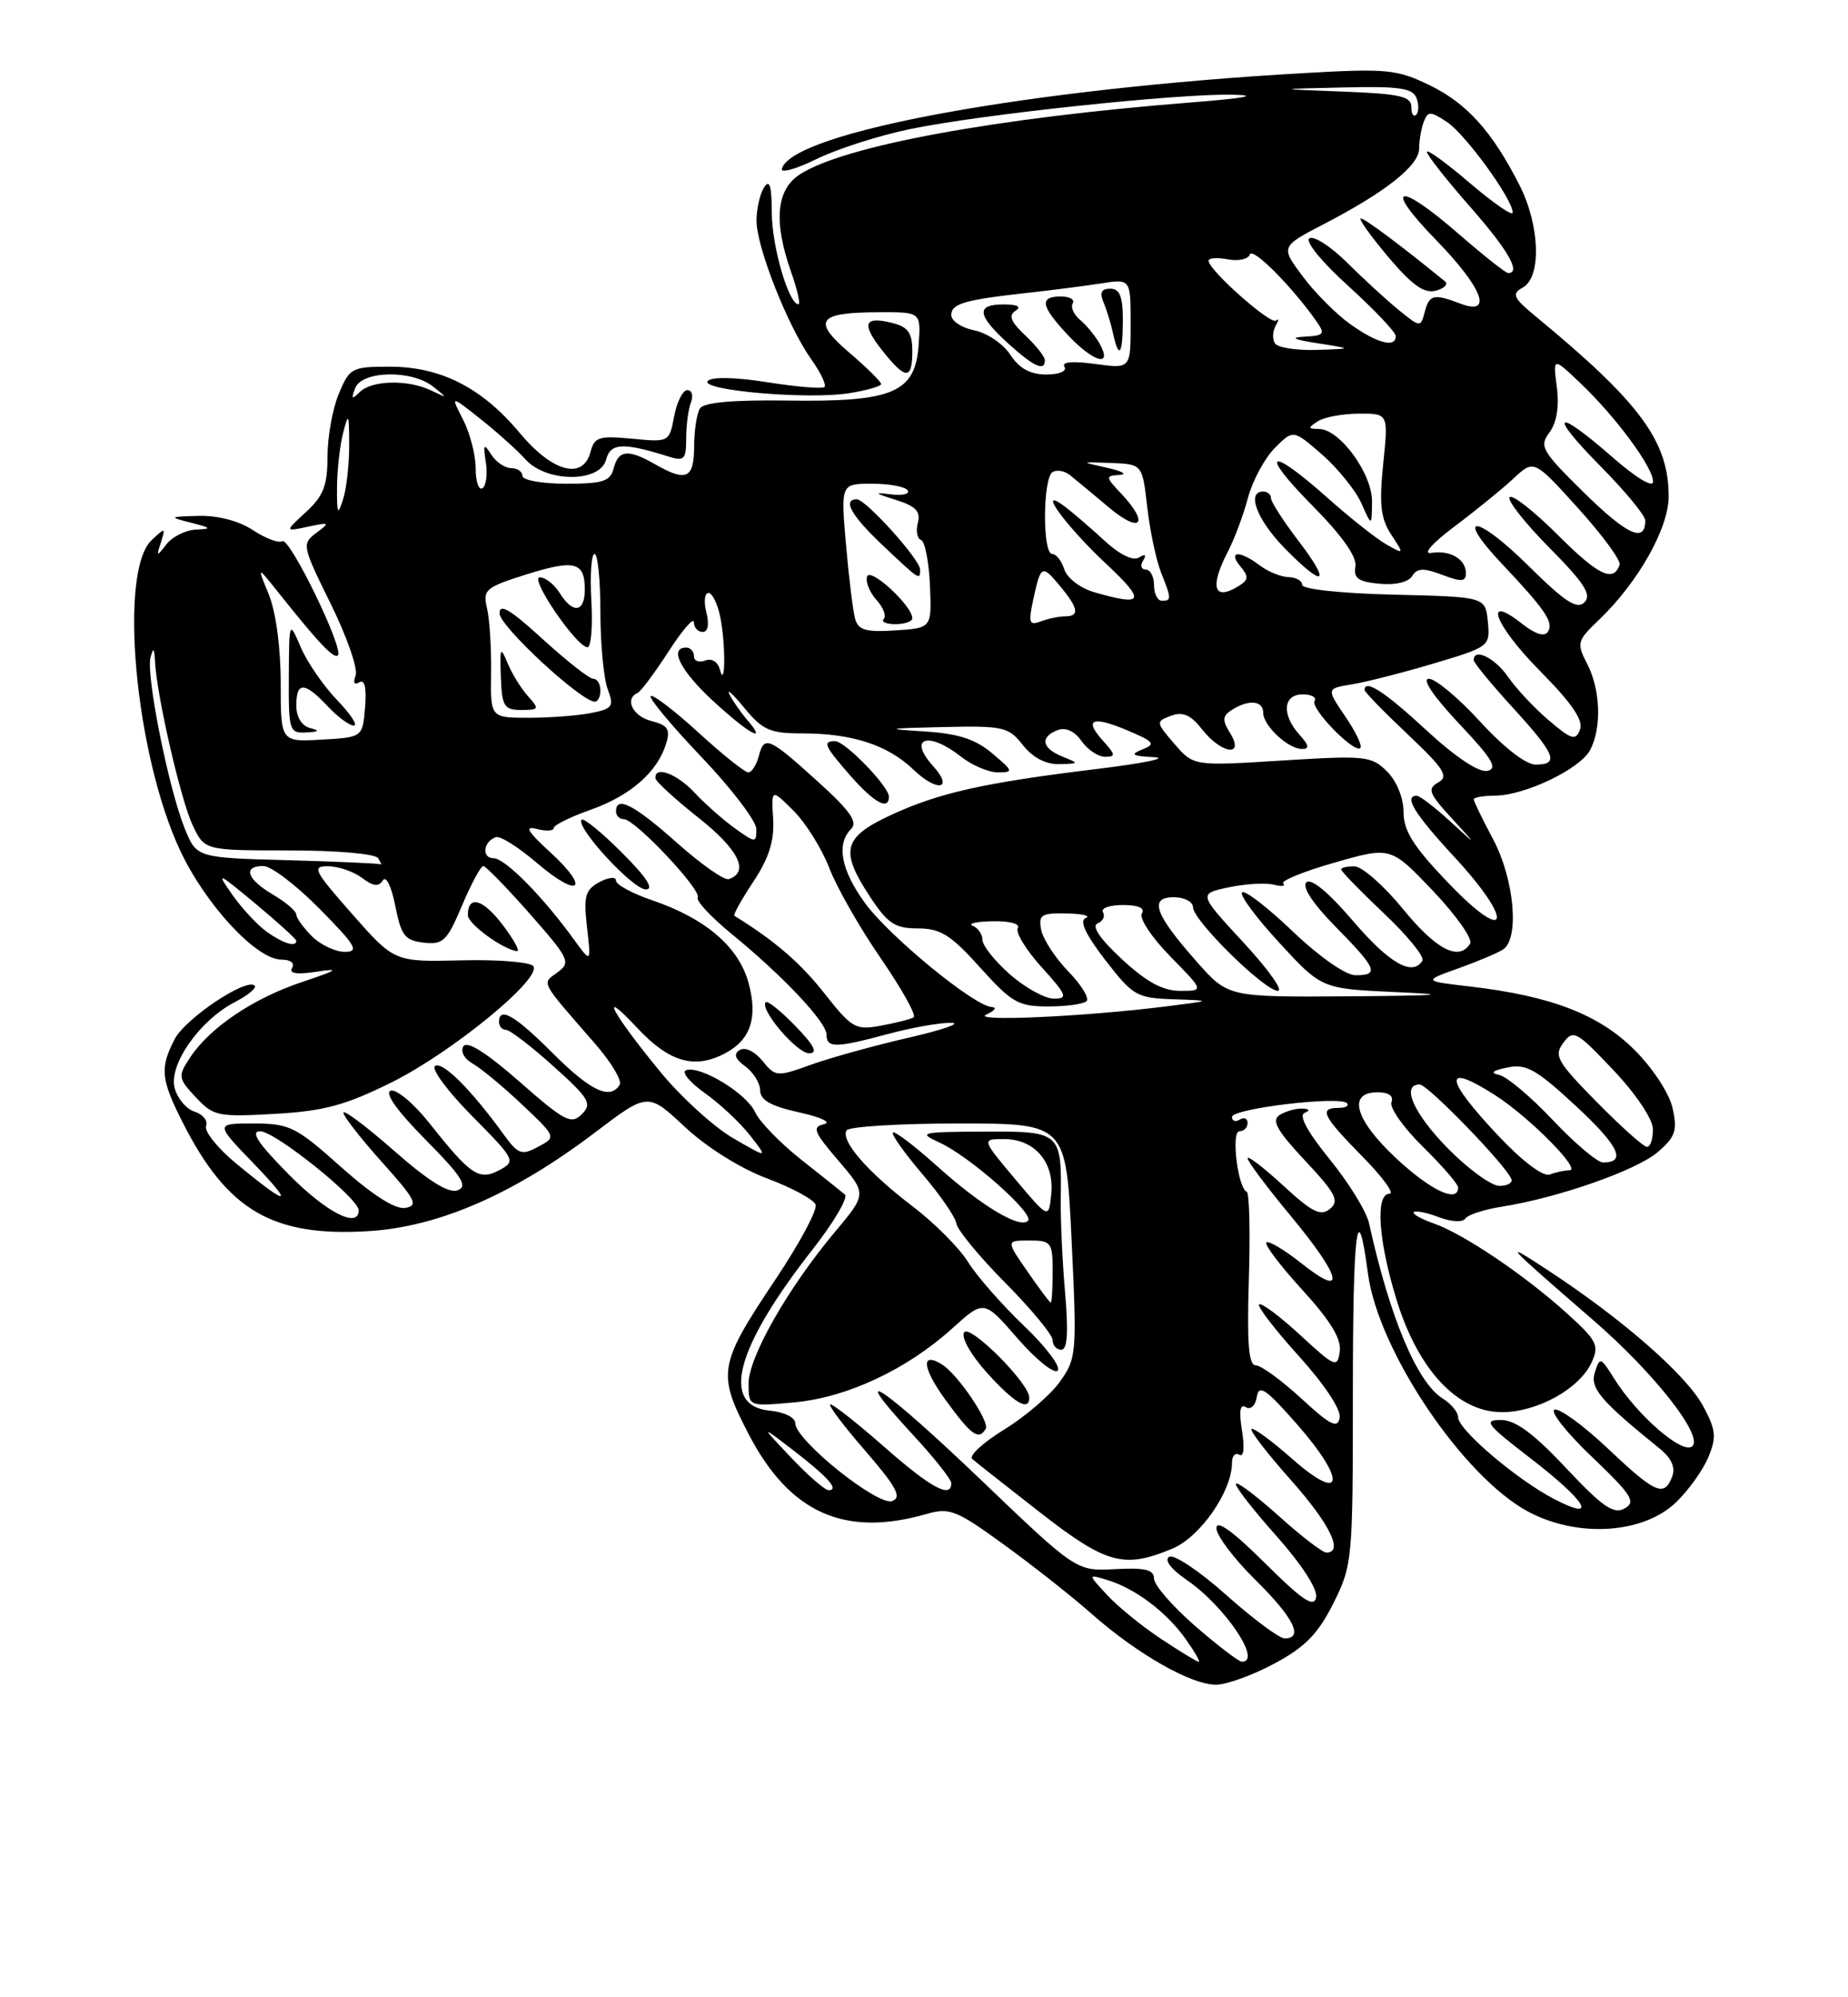 <?xml version="1.0" encoding="UTF-8" standalone="no"?>
<!DOCTYPE svg PUBLIC "-//W3C//DTD SVG 1.1//EN" "http://www.w3.org/Graphics/SVG/1.1/DTD/svg11.dtd" >
<svg xmlns="http://www.w3.org/2000/svg" xmlns:xlink="http://www.w3.org/1999/xlink" version="1.1" viewBox="0 0 237 256">
 <g >
 <path fill="currentColor"
d=" M 163.50 213.19 C 167.39 211.10 169.05 209.39 171.00 205.50 C 173.44 200.63 173.50 199.94 173.50 178.85 C 173.50 157.50 174.07 152.91 175.43 163.21 C 176.75 173.14 187.63 189.29 196.00 193.76 C 202.33 197.13 210.71 196.61 214.93 192.57 C 216.54 191.03 218.41 188.42 219.09 186.77 C 220.16 184.20 220.06 183.27 218.42 180.22 C 216.29 176.27 208.21 169.18 198.71 162.94 C 192.43 158.81 192.85 159.28 204.33 169.21 C 212.10 175.94 218.43 183.97 217.05 185.35 C 215.86 186.54 209.97 181.44 206.98 176.65 C 205.29 173.94 205.17 173.90 204.54 175.88 C 203.89 177.93 205.23 179.51 212.86 185.68 C 214.37 186.91 214.90 188.10 214.45 189.26 C 213.43 191.93 212.31 191.44 206.18 185.64 C 203.05 182.69 199.99 180.46 199.37 180.68 C 198.75 180.90 200.90 183.63 204.16 186.73 C 209.29 191.63 209.85 192.51 208.35 193.34 C 206.95 194.13 205.53 193.15 200.84 188.16 C 196.65 183.70 194.34 182.00 192.47 182.00 C 190.20 182.00 190.65 182.58 196.12 186.79 C 203.47 192.43 205.09 195.12 199.36 192.16 C 194.59 189.70 187.00 183.26 187.00 181.66 C 187.00 181.01 186.11 179.93 185.02 179.25 C 181.73 177.19 178.25 168.91 175.57 156.77 C 175.24 155.27 172.97 151.59 170.53 148.59 C 167.71 145.13 166.53 142.96 167.29 142.65 C 168.06 142.34 167.96 142.13 167.00 142.09 C 166.18 142.06 164.88 142.43 164.11 142.91 C 163.03 143.60 163.74 144.88 167.37 148.76 C 171.31 152.97 171.80 153.92 170.57 154.94 C 169.38 155.93 168.28 155.38 164.56 151.95 C 162.05 149.64 160.00 148.07 160.00 148.46 C 160.00 148.86 162.47 152.16 165.50 155.81 C 172.07 163.72 172.73 166.54 166.95 161.96 C 164.73 160.20 162.69 158.98 162.41 159.25 C 162.14 159.53 164.22 162.27 167.03 165.34 C 170.64 169.30 172.05 171.61 171.82 173.22 C 171.52 175.37 171.23 175.25 166.73 171.10 C 164.11 168.69 161.74 166.92 161.48 167.19 C 161.22 167.45 163.51 170.43 166.58 173.82 C 169.88 177.47 172.01 180.69 171.81 181.73 C 171.54 183.15 170.61 182.68 166.88 179.24 C 164.35 176.91 161.72 175.00 161.05 175.00 C 160.13 175.00 159.91 172.21 160.16 164.00 C 160.35 157.95 160.23 152.89 159.89 152.75 C 158.74 152.28 157.86 145.00 158.95 145.00 C 159.53 145.00 160.00 144.52 160.00 143.94 C 160.00 143.36 159.55 143.16 159.00 143.50 C 158.45 143.84 158.00 143.69 158.00 143.16 C 158.00 142.09 171.77 140.44 172.73 141.39 C 173.06 141.73 172.58 142.00 171.67 142.00 C 169.10 142.00 169.61 143.04 174.71 148.22 C 177.30 150.85 178.88 153.00 178.21 153.00 C 176.35 153.00 176.75 158.97 179.11 166.62 C 181.89 175.63 186.95 181.00 192.63 181.00 C 197.19 180.99 202.59 177.99 204.13 174.60 C 205.12 172.45 204.80 171.81 200.97 168.35 C 195.54 163.44 187.69 158.14 183.87 156.81 C 182.24 156.24 181.08 155.58 181.31 155.36 C 181.54 155.13 182.99 155.42 184.53 156.01 C 186.12 156.62 187.59 156.69 187.92 156.19 C 188.24 155.70 190.35 155.02 192.61 154.66 C 199.78 153.54 209.88 150.01 212.61 147.66 C 214.86 145.72 215.14 144.91 214.51 142.06 C 214.10 140.16 211.99 136.94 209.63 134.58 C 205.08 130.03 198.92 127.65 188.50 126.44 C 182.50 125.74 182.50 125.74 187.02 124.12 C 189.51 123.23 192.10 122.14 192.77 121.69 C 194.89 120.30 194.20 112.67 191.50 107.60 C 190.12 105.01 189.00 102.69 189.00 102.45 C 189.00 102.20 190.24 101.99 191.75 101.98 C 195.58 101.95 202.62 98.57 203.92 96.15 C 205.43 93.33 205.27 88.41 203.55 85.09 C 202.17 82.42 202.24 82.14 205.09 79.42 C 210.10 74.62 214.00 67.70 214.00 63.63 C 214.00 56.56 210.35 51.61 197.05 40.64 C 194.03 38.15 193.82 37.68 195.30 36.85 C 197.72 35.50 197.49 28.88 194.86 23.71 C 191.35 16.82 188.11 13.23 183.30 10.90 C 179.13 8.89 177.83 8.76 167.21 9.37 C 131.91 11.38 101.71 16.91 100.27 21.62 C 100.08 22.23 102.08 21.68 104.71 20.39 C 107.35 19.09 112.74 17.37 116.69 16.55 C 125.78 14.66 151.26 11.96 158.22 12.14 C 161.52 12.23 159.57 12.59 153.00 13.11 C 127.77 15.09 108.17 18.69 102.55 22.37 C 99.54 24.34 99.19 28.44 101.46 34.87 C 102.26 37.14 102.68 39.00 102.40 39.00 C 101.15 39.00 99.00 31.62 98.98 27.28 C 98.97 23.83 98.70 22.92 98.00 24.00 C 97.47 24.82 97.02 26.75 97.02 28.27 C 97.00 31.62 101.03 41.82 104.04 46.05 C 105.24 47.74 106.00 49.33 105.74 49.60 C 105.47 49.86 102.20 49.59 98.47 49.00 C 94.45 48.35 91.32 48.28 90.79 48.81 C 89.58 50.02 103.58 51.25 108.88 50.40 C 111.15 50.04 113.00 49.51 113.00 49.22 C 113.00 48.93 111.17 47.12 108.92 45.20 C 104.09 41.06 104.85 40.04 112.81 40.02 C 118.11 40.00 118.11 40.00 117.81 44.24 C 117.37 50.34 114.53 51.54 101.00 51.34 C 94.02 51.24 90.25 51.58 89.77 52.35 C 89.36 52.98 89.02 55.19 89.02 57.25 C 89.00 61.36 88.02 61.80 84.00 59.50 C 80.57 57.54 79.32 57.66 78.71 60.00 C 78.27 61.70 77.35 62.00 72.59 62.00 C 69.52 62.00 67.00 61.55 67.00 61.00 C 67.00 60.45 66.35 60.00 65.55 60.00 C 64.75 60.00 63.60 59.21 62.99 58.25 C 62.05 56.77 61.94 56.93 62.31 59.27 C 62.54 60.80 62.34 62.29 61.87 62.58 C 61.39 62.88 61.00 61.72 61.00 60.01 C 61.00 58.30 60.27 55.49 59.38 53.77 C 57.77 50.65 57.77 50.65 61.63 53.71 C 63.76 55.40 66.36 57.73 67.40 58.89 C 70.09 61.87 76.96 61.88 77.73 58.91 C 78.29 56.76 79.93 56.69 85.75 58.52 C 87.75 59.15 88.00 58.89 88.00 56.20 C 88.00 54.53 88.27 52.45 88.61 51.58 C 88.94 50.71 88.74 50.00 88.15 50.00 C 87.57 50.00 86.81 51.51 86.46 53.35 C 85.84 56.67 85.80 56.69 81.06 56.23 C 76.85 55.83 76.23 56.02 75.74 57.89 C 74.78 61.57 70.87 60.54 66.65 55.49 C 61.81 49.69 56.52 47.00 49.99 47.00 C 45.12 47.00 44.83 47.15 43.45 50.47 C 42.65 52.38 42.00 56.00 42.00 58.52 C 42.00 62.23 41.48 63.57 39.25 65.62 C 36.50 68.15 36.50 68.15 39.50 67.51 C 42.29 66.91 42.36 66.97 40.57 68.30 C 38.69 69.70 38.74 69.95 42.41 77.39 C 44.49 81.60 45.93 85.73 45.61 86.58 C 45.25 87.50 45.44 87.85 46.08 87.45 C 46.77 87.03 47.02 88.14 46.82 90.65 C 46.50 94.50 46.50 94.50 41.25 94.80 C 36.00 95.10 36.00 95.10 36.00 87.52 C 36.00 83.04 35.38 78.42 34.48 76.22 C 32.96 72.50 32.96 72.50 35.73 75.98 C 40.86 82.42 42.83 84.50 43.33 84.00 C 44.14 83.19 37.14 68.80 36.21 69.37 C 35.75 69.65 34.05 69.01 32.44 67.95 C 30.65 66.77 27.94 66.06 25.50 66.12 C 21.64 66.23 21.61 66.26 24.50 67.00 C 27.13 67.67 27.21 67.78 25.11 67.88 C 23.80 67.95 22.11 68.79 21.36 69.75 C 20.09 71.38 20.04 71.36 20.64 69.50 C 21.25 67.59 21.20 67.58 19.44 69.24 C 15.19 73.25 17.32 96.61 23.07 108.94 C 26.33 115.93 32.88 123.00 36.10 123.00 C 37.27 123.00 37.84 123.45 37.46 124.06 C 37.02 124.78 38.06 124.94 40.65 124.54 C 43.69 124.07 43.29 124.35 38.73 125.87 C 32.44 127.97 26.88 131.73 24.34 135.60 C 22.80 137.95 22.84 138.21 25.11 140.64 C 27.36 143.06 27.95 143.18 35.22 142.77 C 41.54 142.41 44.26 141.68 50.22 138.73 C 57.91 134.91 69.43 125.50 68.41 123.85 C 68.08 123.32 63.95 122.97 59.19 123.09 C 50.58 123.30 50.58 123.30 45.16 117.15 C 40.22 111.55 39.95 111.00 42.12 111.03 C 43.43 111.05 45.37 111.72 46.44 112.53 C 47.87 113.61 48.57 113.69 49.10 112.84 C 49.50 112.19 50.20 113.61 50.69 116.09 C 51.44 119.91 51.92 120.54 54.33 120.82 C 56.83 121.11 57.33 120.62 59.25 116.07 C 60.43 113.28 61.66 111.00 61.98 111.00 C 62.29 111.00 64.98 113.76 67.95 117.13 C 73.02 122.89 73.24 123.35 71.51 124.62 C 69.45 126.13 69.15 125.55 76.33 133.79 C 78.38 136.15 79.80 138.51 79.47 139.04 C 78.25 141.02 75.75 139.85 70.90 135.00 C 66.04 130.14 64.00 128.95 64.00 131.00 C 64.00 131.55 64.40 132.00 64.89 132.00 C 65.38 132.00 68.11 134.09 70.96 136.65 C 75.58 140.80 75.97 141.46 74.61 142.82 C 73.26 144.17 72.41 143.72 66.62 138.64 C 62.38 134.92 59.90 133.36 59.43 134.11 C 59.03 134.76 59.54 135.72 60.61 136.32 C 61.65 136.90 64.49 139.25 66.93 141.55 C 71.36 145.74 71.36 145.74 69.01 146.99 C 66.89 148.13 66.46 147.97 64.58 145.39 C 60.43 139.66 56.78 136.02 55.80 136.62 C 55.25 136.96 57.37 139.84 60.52 143.02 C 66.08 148.64 66.18 148.83 64.06 149.97 C 61.44 151.37 60.37 150.65 55.05 143.93 C 53.05 141.42 50.83 139.56 50.11 139.80 C 49.28 140.07 50.92 142.39 54.58 146.08 C 59.24 150.79 60.04 152.05 58.70 152.56 C 57.56 153.00 54.99 151.41 50.52 147.48 C 46.93 144.33 44.02 142.15 44.04 142.63 C 44.07 143.11 46.31 145.97 49.03 149.00 C 53.31 153.77 53.70 154.54 51.97 154.82 C 50.68 155.03 47.78 153.18 43.74 149.58 C 37.95 144.41 37.14 144.01 32.54 144.00 C 27.58 144.00 27.58 144.00 32.54 149.14 C 37.92 154.72 37.00 154.69 30.23 149.08 C 27.88 147.14 26.17 144.99 26.43 144.32 C 26.69 143.65 26.02 142.82 24.95 142.48 C 23.88 142.14 22.73 140.77 22.39 139.42 C 21.64 136.42 25.63 130.76 30.14 128.43 C 31.82 127.56 32.95 126.62 32.66 126.33 C 31.62 125.29 23.78 130.53 22.40 133.19 C 20.48 136.90 20.62 138.32 23.44 143.89 C 29.18 155.20 35.01 158.58 47.39 157.79 C 56.35 157.21 65.92 153.03 76.30 145.16 C 83.09 140.01 83.09 140.01 87.83 144.44 C 90.63 147.05 94.93 149.75 98.35 151.03 C 101.53 152.22 104.35 153.74 104.60 154.40 C 104.85 155.06 102.57 159.32 99.54 163.86 C 92.13 174.92 91.95 175.97 95.98 183.76 C 101.24 193.90 108.27 197.08 118.79 194.06 C 121.78 193.20 122.62 193.53 128.78 198.00 C 132.48 200.68 137.54 204.67 140.02 206.87 C 145.89 212.04 152.84 215.99 156.00 215.93 C 157.38 215.91 160.75 214.67 163.50 213.19 Z  M 64.44 118.51 C 61.92 115.20 60.00 114.68 60.00 117.31 C 60.00 118.42 64.50 121.70 66.30 121.91 C 66.74 121.96 65.90 120.43 64.44 118.51 Z  M 39.75 93.31 C 38.69 93.03 38.00 91.90 38.00 90.43 C 38.00 87.34 39.05 87.36 42.00 90.50 C 43.29 91.88 44.81 93.00 45.37 93.00 C 45.93 93.00 44.98 91.54 43.25 89.75 C 41.52 87.96 39.42 84.92 38.59 83.00 C 37.08 79.50 37.08 79.50 37.04 86.75 C 37.00 93.65 37.11 93.99 39.25 93.88 C 40.94 93.80 41.07 93.65 39.75 93.31 Z  M 117.00 45.02 C 117.00 42.66 116.47 41.91 114.45 41.40 C 110.80 40.48 110.43 41.47 113.13 44.90 C 116.15 48.71 117.00 48.73 117.00 45.02 Z  M 148.90 210.06 C 146.45 208.44 143.34 205.91 141.98 204.43 C 139.50 201.75 139.50 201.75 142.00 202.51 C 145.56 203.58 149.58 206.60 152.03 210.04 C 153.19 211.67 153.96 213.00 153.74 213.00 C 153.52 213.00 151.34 211.68 148.90 210.06 Z  M 153.25 208.39 C 150.36 205.87 148.00 203.15 148.00 202.34 C 148.00 201.19 146.87 200.91 143.01 201.12 C 138.03 201.38 138.03 201.38 125.80 189.68 C 113.25 177.67 108.21 174.31 117.04 183.86 C 119.77 186.80 122.00 189.61 122.00 190.11 C 122.00 192.12 119.39 190.71 113.46 185.50 C 110.01 182.47 106.88 180.00 106.50 180.00 C 106.11 180.00 108.10 182.65 110.91 185.89 C 114.99 190.60 115.69 191.91 114.42 192.39 C 112.60 193.09 102.00 184.59 102.00 182.44 C 102.00 181.69 100.61 180.99 98.75 180.81 C 92.34 180.20 94.31 172.76 104.21 160.15 C 106.95 156.65 108.81 153.48 108.35 153.10 C 107.88 152.71 105.33 150.67 102.67 148.57 C 100.01 146.46 97.39 143.75 96.84 142.55 C 95.75 140.15 89.84 136.55 88.00 137.17 C 87.35 137.38 88.41 138.69 90.35 140.07 C 92.29 141.44 94.92 143.90 96.19 145.53 C 98.50 148.48 98.50 148.48 94.00 145.87 C 91.53 144.43 87.33 140.61 84.68 137.38 C 78.43 129.77 76.60 126.28 81.72 131.75 C 85.84 136.16 89.10 137.09 93.04 134.98 C 96.27 133.25 97.20 130.45 96.01 126.02 C 94.76 121.38 90.51 117.73 83.64 115.39 C 81.09 114.52 79.00 113.39 79.00 112.87 C 79.00 112.34 78.07 112.43 76.88 113.06 C 75.06 114.04 74.83 114.84 75.28 118.83 C 75.81 123.45 75.81 123.45 73.65 120.48 C 69.64 114.93 64.77 110.00 63.30 110.00 C 61.73 110.00 61.97 107.84 63.61 107.30 C 64.16 107.11 66.51 108.60 68.85 110.60 C 74.26 115.23 75.80 114.04 70.59 109.26 C 67.63 106.55 67.21 105.82 68.84 106.25 C 70.03 106.56 71.00 106.51 71.00 106.14 C 71.00 105.77 73.16 104.70 75.80 103.77 C 80.89 101.96 84.34 98.92 85.44 95.28 C 85.99 93.48 85.64 92.95 83.56 92.42 C 81.17 91.83 80.05 89.59 81.75 88.83 C 82.17 88.65 83.96 86.25 85.74 83.50 C 87.52 80.75 88.98 79.06 88.99 79.75 C 88.99 80.44 89.50 81.00 90.11 81.00 C 90.79 81.00 90.98 80.04 90.59 78.50 C 90.24 77.12 90.36 76.00 90.86 76.00 C 91.35 76.00 92.03 77.41 92.38 79.12 C 93.08 82.65 93.03 88.50 92.32 85.81 C 92.06 84.82 91.27 84.34 90.44 84.66 C 89.65 84.97 89.00 84.72 89.00 84.11 C 89.00 83.50 88.55 83.00 88.00 83.00 C 85.75 83.00 87.26 85.99 91.48 89.87 C 96.02 94.06 98.56 95.45 95.81 92.25 C 94.98 91.29 93.97 89.83 93.55 89.00 C 93.14 88.17 94.00 88.96 95.47 90.75 C 97.79 93.57 98.76 94.00 102.83 94.00 C 109.30 94.00 113.85 95.48 117.16 98.66 C 120.22 101.59 122.37 101.17 119.66 98.18 C 116.37 94.54 119.04 93.67 123.27 97.00 C 124.67 98.10 126.79 99.00 127.98 99.00 C 130.01 99.00 129.96 98.84 127.25 96.56 C 125.05 94.71 122.89 94.02 118.42 93.74 C 113.35 93.43 113.70 93.35 120.86 93.19 C 128.69 93.01 129.34 93.16 131.18 95.50 C 132.44 97.10 134.11 97.98 135.82 97.94 C 138.42 97.88 138.43 97.85 136.25 96.97 C 133.60 95.90 133.34 94.47 135.64 93.58 C 136.67 93.19 137.81 93.71 138.70 94.98 C 139.48 96.09 140.83 97.00 141.71 97.00 C 143.10 97.00 143.08 96.74 141.49 94.99 C 138.95 92.18 140.04 91.70 144.60 93.62 C 148.03 95.07 148.26 95.36 146.50 96.06 C 144.88 96.71 145.16 96.90 148.00 97.05 C 149.93 97.16 146.67 97.83 140.77 98.55 C 126.21 100.32 120.44 101.60 114.25 104.47 C 108.09 107.33 107.67 109.03 111.63 115.02 C 113.86 118.39 114.80 119.00 117.73 119.00 C 120.62 119.00 121.94 119.83 125.69 124.00 C 129.74 128.51 130.60 129.00 134.43 129.00 C 136.76 129.00 138.97 128.69 139.35 128.32 C 139.73 127.94 138.67 126.22 136.99 124.49 C 135.32 122.77 133.77 120.38 133.53 119.18 C 133.16 117.25 133.53 117.01 136.81 117.08 C 138.84 117.12 139.93 117.39 139.24 117.66 C 138.39 118.01 139.20 119.74 141.74 123.04 C 145.30 127.65 145.77 127.92 150.50 128.08 C 155.50 128.25 155.50 128.25 149.50 129.00 C 138.86 130.33 124.37 130.97 126.50 130.03 C 127.60 129.54 127.90 129.11 127.17 129.07 C 124.93 128.95 114.00 119.98 110.92 115.73 C 107.84 111.49 107.23 108.17 109.16 106.24 C 110.03 105.37 109.02 103.92 105.01 100.29 C 98.58 94.47 98.02 94.22 97.32 96.89 C 97.01 98.05 96.41 99.00 95.96 99.00 C 95.52 99.00 92.63 96.69 89.55 93.87 C 86.46 91.05 83.71 88.95 83.45 89.22 C 83.19 89.48 86.13 93.01 89.98 97.05 C 93.84 101.10 97.00 105.25 97.00 106.27 C 97.00 108.06 96.89 108.06 94.25 106.17 C 92.74 105.08 90.41 103.03 89.08 101.60 C 86.79 99.15 83.93 98.10 84.06 99.75 C 84.09 100.16 86.59 102.45 89.61 104.84 C 94.73 108.89 96.16 111.78 93.46 112.68 C 92.89 112.87 89.90 110.77 86.80 108.01 C 81.34 103.15 79.00 101.94 79.00 104.00 C 79.00 104.55 79.46 105.00 80.02 105.00 C 81.44 105.00 90.04 114.13 89.48 115.03 C 89.23 115.44 91.15 117.51 93.75 119.64 C 100.43 125.10 106.00 131.00 106.00 132.62 C 106.00 134.35 107.16 134.34 114.00 132.50 C 117.03 131.69 120.62 131.06 122.00 131.10 C 123.38 131.14 120.90 132.00 116.50 133.01 C 112.10 134.02 106.47 135.58 104.00 136.47 C 99.63 138.04 99.45 138.03 97.78 135.97 C 96.79 134.76 95.55 134.16 94.88 134.58 C 94.04 135.09 94.25 135.71 95.59 136.69 C 96.63 137.45 97.48 138.84 97.49 139.77 C 97.50 141.01 98.89 141.79 102.50 142.58 C 105.30 143.20 106.70 143.86 105.68 144.09 C 104.11 144.44 104.36 145.08 107.52 148.76 C 111.17 153.02 111.17 153.02 107.06 157.92 C 101.04 165.11 96.00 173.96 96.00 177.33 C 96.00 180.28 96.00 180.28 101.81 179.75 C 108.60 179.14 116.28 175.55 122.13 170.26 C 126.19 166.59 126.19 166.59 130.50 171.55 C 132.87 174.27 135.19 176.13 135.64 175.68 C 136.10 175.22 134.16 172.64 131.33 169.94 C 128.50 167.24 125.27 163.56 124.16 161.77 C 123.05 159.97 119.84 156.75 117.04 154.62 C 111.28 150.24 107.76 146.19 108.57 144.88 C 108.87 144.40 115.33 144.00 122.92 144.00 C 136.72 144.00 136.72 144.00 137.43 158.99 C 138.12 173.44 138.07 174.10 135.94 177.08 C 134.73 178.79 131.51 181.55 128.80 183.22 C 126.08 184.89 124.23 186.59 124.68 186.99 C 125.13 187.39 129.05 190.48 133.39 193.86 C 141.89 200.48 144.14 201.09 150.36 198.49 C 153.93 197.00 158.00 191.14 158.00 187.48 C 158.00 186.60 158.42 186.14 158.94 186.46 C 159.50 186.81 159.64 185.56 159.28 183.37 C 158.88 180.85 159.03 179.90 159.77 180.36 C 160.39 180.74 161.00 180.17 161.18 179.04 C 161.44 177.39 162.34 178.00 166.32 182.53 C 172.74 189.84 172.33 192.81 165.71 186.98 C 163.07 184.65 160.73 182.94 160.50 183.16 C 160.28 183.39 162.55 186.33 165.55 189.70 C 170.54 195.31 172.35 199.00 170.11 199.00 C 169.62 199.00 166.90 196.92 164.07 194.37 C 161.24 191.83 158.74 189.93 158.51 190.16 C 158.28 190.39 160.58 193.37 163.62 196.78 C 166.94 200.51 169.00 203.69 168.79 204.74 C 168.51 206.11 167.03 205.12 162.21 200.33 C 158.10 196.24 156.00 194.74 156.00 195.87 C 156.00 196.81 158.25 199.79 161.00 202.50 C 165.90 207.33 167.24 210.00 164.75 210.00 C 164.06 209.99 160.69 207.49 157.26 204.43 C 153.83 201.37 150.54 199.17 149.94 199.54 C 149.28 199.94 150.17 201.12 152.17 202.49 C 157.08 205.85 161.95 213.06 159.25 212.98 C 158.84 212.96 156.14 210.90 153.25 208.39 Z  M 126.41 183.15 C 126.97 182.24 122.82 176.13 120.80 174.88 C 118.05 173.18 118.28 175.35 121.29 179.47 C 124.58 183.98 125.49 184.64 126.41 183.15 Z  M 132.00 179.13 C 132.00 177.29 124.34 169.64 123.64 170.78 C 123.24 171.42 124.53 173.69 126.58 175.96 C 130.10 179.85 132.00 180.96 132.00 179.13 Z  M 136.60 165.75 C 136.25 161.76 136.00 156.34 136.04 153.71 C 136.16 145.09 136.05 144.99 126.18 145.04 C 118.02 145.08 117.68 145.16 120.50 146.45 C 124.36 148.21 132.70 155.59 131.84 156.47 C 130.80 157.54 125.83 154.55 120.15 149.44 C 117.27 146.86 114.74 144.93 114.51 145.16 C 114.28 145.38 115.97 147.76 118.26 150.45 C 120.55 153.13 122.53 155.99 122.65 156.82 C 122.77 157.64 125.60 161.07 128.93 164.43 C 132.27 167.80 135.00 171.10 135.00 171.78 C 135.00 172.45 135.50 173.00 136.11 173.00 C 136.89 173.00 137.03 170.78 136.60 165.75 Z  M 102.01 131.51 C 100.16 129.60 98.44 128.22 98.21 128.46 C 97.35 129.31 102.18 135.00 103.76 135.00 C 104.93 135.00 104.44 134.02 102.01 131.51 Z  M 79.77 109.30 C 77.19 106.71 74.86 104.81 74.60 105.07 C 73.73 105.93 81.15 114.00 82.82 114.00 C 83.93 114.00 82.92 112.44 79.77 109.30 Z  M 114.00 102.11 C 114.00 100.79 108.38 95.00 107.10 95.00 C 105.44 95.00 105.72 95.61 109.10 99.47 C 112.13 102.91 114.00 103.92 114.00 102.11 Z  M 101.45 186.82 C 97.50 182.64 97.50 182.64 101.74 185.89 C 106.20 189.32 107.69 191.00 106.26 191.00 C 105.79 191.00 103.63 189.12 101.45 186.82 Z  M 37.00 150.50 C 33.08 146.53 32.07 145.00 33.37 145.00 C 35.27 145.00 46.00 153.60 46.00 155.12 C 46.00 157.54 41.85 155.41 37.00 150.50 Z  M 179.02 148.43 C 173.74 143.48 172.77 140.00 176.68 140.00 C 178.10 140.00 178.76 140.47 178.45 141.27 C 178.18 141.97 179.99 144.54 182.48 146.98 C 184.97 149.42 187.00 151.77 187.00 152.21 C 187.00 154.25 183.46 152.58 179.02 148.43 Z  M 185.71 147.22 C 181.29 142.73 179.64 139.00 182.07 139.00 C 183.11 139.00 193.15 149.36 193.83 151.13 C 194.02 151.61 193.32 152.00 192.30 152.00 C 191.27 152.00 188.30 149.85 185.71 147.22 Z  M 192.18 145.60 C 185.18 138.19 185.01 136.06 191.77 140.39 C 196.16 143.21 202.88 150.00 201.28 150.00 C 200.67 150.00 199.53 150.24 198.76 150.54 C 197.92 150.86 195.28 148.88 192.18 145.60 Z  M 199.16 143.58 C 196.34 140.59 193.24 137.98 192.27 137.78 C 191.05 137.52 191.38 137.22 193.33 136.82 C 195.74 136.33 197.03 137.06 202.07 141.73 C 207.61 146.86 208.65 149.00 205.59 149.00 C 204.87 149.00 201.98 146.56 199.16 143.58 Z  M 204.78 141.25 C 199.68 136.07 199.25 135.32 200.49 133.66 C 201.77 131.93 202.18 132.16 206.91 137.16 C 209.86 140.28 211.97 143.44 211.98 144.75 C 211.99 145.99 211.65 147.00 211.22 147.00 C 210.79 147.00 207.89 144.41 204.78 141.25 Z  M 105.71 127.30 C 102.64 123.40 99.34 120.56 94.18 117.38 C 94.00 117.27 95.09 115.30 96.62 113.00 C 98.63 109.96 99.32 107.77 99.15 104.95 C 98.92 101.08 98.92 101.08 101.79 103.94 C 103.37 105.52 105.42 108.82 106.36 111.27 C 107.30 113.73 110.27 118.94 112.97 122.85 C 115.66 126.76 117.55 130.16 117.18 130.39 C 116.80 130.63 114.91 131.11 112.99 131.46 C 109.72 132.07 109.26 131.80 105.71 127.30 Z  M 129.53 124.90 C 127.59 123.19 126.00 121.20 126.00 120.48 C 126.00 119.76 125.44 118.94 124.75 118.66 C 124.06 118.38 125.21 118.12 127.31 118.08 C 129.50 118.03 130.87 118.41 130.53 118.96 C 130.20 119.49 131.57 121.74 133.58 123.96 C 136.83 127.55 137.00 128.00 135.15 128.00 C 134.01 128.00 131.48 126.60 129.53 124.90 Z  M 153.50 123.29 C 148.08 117.17 147.31 115.00 150.53 115.00 C 151.89 115.00 153.00 115.58 153.00 116.29 C 153.00 117.97 162.18 127.00 163.89 127.00 C 164.62 127.00 162.62 124.20 159.45 120.78 C 153.69 114.55 153.69 114.55 157.59 113.73 C 159.74 113.28 162.33 113.13 163.35 113.39 C 164.37 113.65 164.92 113.58 164.57 113.24 C 164.23 112.90 167.19 111.69 171.16 110.56 C 178.36 108.50 178.36 108.50 183.78 114.19 C 186.75 117.32 188.90 120.36 188.54 120.94 C 187.12 123.24 184.21 121.75 179.96 116.55 C 177.51 113.55 174.71 111.08 173.75 111.05 C 172.79 111.02 172.00 111.20 172.00 111.44 C 172.00 111.69 174.47 114.22 177.48 117.07 C 180.50 119.92 182.72 122.65 182.42 123.13 C 181.15 125.19 178.17 123.48 173.50 118.02 C 170.39 114.38 168.14 112.52 167.54 113.09 C 166.95 113.67 168.35 115.80 171.29 118.79 C 176.58 124.16 176.93 125.00 173.84 125.00 C 172.58 125.00 169.22 122.65 165.79 119.38 C 162.55 116.29 159.63 114.04 159.29 114.38 C 158.95 114.72 161.11 117.63 164.09 120.86 C 169.50 126.73 169.50 126.73 179.00 127.16 C 186.29 127.48 184.89 127.61 173.00 127.70 C 157.50 127.81 157.50 127.81 153.50 123.29 Z  M 143.88 122.94 C 141.08 120.35 139.95 118.69 140.76 118.36 C 141.45 118.07 141.76 117.42 141.45 116.91 C 141.14 116.41 142.29 116.00 144.00 116.00 C 146.00 116.00 146.88 116.39 146.44 117.09 C 146.07 117.69 147.71 120.17 150.09 122.59 C 154.42 127.00 154.42 127.00 151.34 127.00 C 149.12 127.00 147.03 125.86 143.88 122.94 Z  M 40.00 120.00 C 38.90 118.90 38.00 117.65 38.00 117.22 C 38.00 116.78 36.65 115.63 35.00 114.66 C 31.64 112.68 31.09 111.00 33.78 111.00 C 34.77 111.00 38.01 113.47 41.00 116.50 C 45.65 121.21 46.11 122.00 44.22 122.00 C 43.00 122.00 41.10 121.10 40.00 120.00 Z  M 34.28 119.48 C 33.09 118.65 31.09 116.51 29.83 114.73 C 27.68 111.67 27.83 111.73 32.78 115.84 C 35.65 118.23 38.00 120.37 38.00 120.59 C 38.00 121.43 36.37 120.95 34.28 119.48 Z  M 185.75 113.18 C 181.28 108.52 180.00 106.50 180.00 104.09 C 180.00 102.28 179.13 100.13 177.89 98.89 C 175.89 96.89 175.14 96.81 164.42 97.48 C 153.07 98.19 153.07 98.19 150.62 95.35 C 148.21 92.56 148.21 92.48 150.18 91.74 C 151.70 91.18 152.70 91.62 154.17 93.49 C 156.66 96.66 159.67 97.06 157.76 93.97 C 156.72 92.29 156.76 91.77 158.00 90.98 C 160.15 89.62 162.00 89.78 162.00 91.35 C 162.00 93.01 165.20 96.00 166.98 96.00 C 167.97 96.00 167.88 95.53 166.65 94.17 C 164.34 91.61 164.54 89.00 167.06 89.00 C 168.19 89.00 168.88 89.38 168.59 89.85 C 168.01 90.79 173.70 96.63 174.46 95.87 C 174.73 95.60 173.86 93.78 172.52 91.82 C 170.10 88.25 170.10 88.25 173.40 87.71 C 175.21 87.42 179.94 86.21 183.91 85.03 C 191.04 82.90 191.11 82.84 190.81 79.69 C 190.50 76.50 190.50 76.50 178.75 76.22 C 172.03 76.06 167.00 75.52 167.00 74.97 C 167.00 74.44 166.21 73.99 165.25 73.97 C 164.29 73.95 162.63 73.28 161.56 72.47 C 158.99 70.52 157.42 70.59 159.06 72.58 C 160.15 73.88 160.13 74.31 158.94 75.06 C 155.67 77.13 155.07 75.31 157.49 70.67 C 158.30 69.11 159.46 66.02 160.05 63.80 C 160.65 61.58 162.20 58.71 163.50 57.41 C 165.86 55.05 165.86 55.05 169.56 58.27 C 171.59 60.05 173.85 62.85 174.59 64.50 C 175.92 67.50 175.92 67.50 175.96 64.33 C 176.01 60.74 171.83 55.01 169.16 54.98 C 167.72 54.97 167.70 54.84 169.00 54.00 C 169.82 53.47 172.20 53.02 174.28 53.02 C 178.06 53.00 178.06 53.00 177.39 59.47 C 176.86 64.65 177.07 66.45 178.41 68.51 C 180.09 71.06 180.08 71.07 177.81 69.79 C 176.55 69.08 173.11 66.36 170.18 63.75 C 162.66 57.06 161.40 57.83 168.36 64.86 C 172.12 68.66 174.04 71.38 173.83 72.61 C 173.57 74.11 174.20 74.57 176.90 74.82 C 178.93 75.02 180.62 74.62 181.10 73.84 C 181.74 72.80 182.55 72.77 184.96 73.68 C 187.42 74.61 188.00 74.57 188.00 73.47 C 188.00 71.67 185.96 70.47 183.55 70.87 C 182.41 71.06 183.66 69.64 186.55 67.47 C 189.27 65.43 192.68 62.66 194.11 61.32 C 196.73 58.89 196.73 58.89 202.38 65.13 C 205.49 68.57 207.89 71.83 207.71 72.38 C 206.93 74.70 204.97 73.75 199.78 68.56 C 196.75 65.54 193.98 63.36 193.61 63.72 C 193.25 64.09 195.53 67.00 198.68 70.18 C 203.19 74.74 204.16 76.24 203.20 77.20 C 202.24 78.16 200.71 77.16 196.02 72.52 C 189.33 65.90 186.40 65.69 192.62 72.27 C 198.21 78.19 199.27 79.76 198.52 80.97 C 198.09 81.66 196.91 81.29 195.20 79.95 C 190.08 75.91 191.68 80.12 197.52 86.02 C 201.58 90.12 203.09 92.33 202.63 93.51 C 202.07 94.97 201.56 94.82 198.64 92.34 C 196.80 90.78 194.44 88.26 193.40 86.75 C 191.71 84.31 189.00 82.99 189.00 84.61 C 189.00 84.95 191.25 87.68 194.00 90.69 C 199.51 96.72 200.02 98.00 196.93 98.00 C 195.69 98.00 192.83 95.78 189.83 92.50 C 187.06 89.47 184.10 87.00 183.25 87.00 C 182.31 87.00 183.81 89.22 187.10 92.73 C 191.42 97.30 192.14 98.52 190.72 98.81 C 189.63 99.02 186.61 97.00 182.91 93.58 C 177.62 88.68 175.00 86.98 175.00 88.44 C 175.00 88.69 177.49 91.25 180.54 94.13 C 185.22 98.55 185.83 99.52 184.45 100.29 C 183.02 101.09 183.24 101.68 186.15 104.85 C 189.50 108.50 189.50 108.50 185.95 105.25 C 184.00 103.46 182.09 102.00 181.70 102.00 C 179.97 102.00 181.40 104.32 186.58 109.91 C 194.27 118.22 193.50 121.26 185.75 113.18 Z  M 166.55 69.36 C 164.60 66.80 163.00 64.33 163.00 63.86 C 163.00 63.39 162.55 63.00 162.00 63.00 C 159.83 63.00 161.19 66.61 164.70 70.21 C 169.81 75.44 170.83 74.97 166.55 69.36 Z  M 36.85 110.25 C 25.19 109.94 25.19 109.94 23.65 106.08 C 21.59 100.93 18.72 86.54 19.30 84.29 C 19.66 82.91 19.79 83.03 19.88 84.79 C 20.10 89.16 23.17 102.51 24.70 105.75 C 26.23 109.00 26.23 109.00 37.05 109.00 C 43.19 109.00 48.15 109.43 48.50 110.00 C 48.84 110.55 48.98 110.90 48.81 110.78 C 48.64 110.67 43.26 110.43 36.85 110.25 Z  M 62.98 86.25 C 63.03 83.09 62.79 79.36 62.46 77.96 C 61.89 75.60 62.25 75.29 67.43 73.65 C 73.68 71.68 75.00 72.01 75.00 75.56 C 75.00 78.52 73.47 78.72 71.77 76.00 C 71.08 74.90 69.94 74.00 69.23 74.00 C 67.84 74.00 73.90 82.89 75.34 82.96 C 75.80 82.98 76.03 80.30 75.84 77.00 C 75.65 73.70 75.84 71.00 76.25 71.00 C 76.66 71.00 77.00 74.35 77.00 78.43 C 77.00 82.52 77.42 86.97 77.93 88.32 C 78.78 90.54 78.57 90.84 75.81 91.39 C 74.13 91.72 70.53 92.00 67.82 92.00 C 62.90 92.00 62.90 92.00 62.98 86.25 Z  M 67.71 89.23 C 66.83 88.26 65.65 86.34 65.09 84.98 C 64.18 82.78 64.09 82.98 64.23 86.75 C 64.37 90.55 64.65 91.00 66.85 91.00 C 69.14 91.00 69.20 90.88 67.71 89.23 Z  M 77.00 88.50 C 77.00 87.67 76.59 87.00 76.08 87.00 C 75.57 87.00 72.65 84.70 69.58 81.90 C 65.41 78.09 64.02 77.27 64.07 78.65 C 64.13 80.30 74.36 89.78 76.25 89.94 C 76.66 89.97 77.00 89.33 77.00 88.50 Z  M 109.66 79.30 C 109.39 78.31 108.86 74.01 108.49 69.75 C 107.83 62.00 107.83 62.00 111.86 62.00 C 114.07 62.00 116.12 62.38 116.41 62.86 C 116.70 63.33 115.72 63.55 114.22 63.36 C 112.03 63.08 112.15 63.22 114.85 64.06 C 117.44 64.87 118.09 65.54 117.71 67.01 C 117.44 68.05 117.62 69.04 118.12 69.21 C 118.61 69.37 119.13 71.98 119.26 75.00 C 119.50 80.50 119.50 80.50 114.83 80.80 C 111.04 81.05 110.07 80.77 109.66 79.30 Z  M 117.00 79.24 C 117.00 77.65 111.61 72.68 111.20 73.89 C 110.98 74.56 111.52 75.91 112.40 76.89 C 113.28 77.86 113.70 78.96 113.34 79.33 C 112.97 79.70 113.64 80.00 114.83 80.00 C 116.03 80.00 117.00 79.66 117.00 79.24 Z  M 118.00 73.00 C 118.00 71.72 111.04 64.00 109.88 64.00 C 107.99 64.00 109.18 66.10 113.25 69.94 C 117.96 74.39 118.00 74.41 118.00 73.00 Z  M 132.50 76.90 C 133.47 72.40 133.62 72.32 135.94 75.11 C 138.32 77.97 138.49 79.00 136.58 79.00 C 135.80 79.00 134.40 79.29 133.47 79.65 C 132.00 80.21 131.87 79.84 132.50 76.90 Z  M 140.31 75.90 C 138.55 75.39 136.85 74.09 136.50 72.99 C 136.15 71.89 135.45 71.00 134.93 71.00 C 133.68 71.00 133.73 61.28 134.99 60.51 C 135.53 60.17 136.54 60.35 137.24 60.91 C 137.93 61.47 140.19 63.34 142.25 65.07 C 146.29 68.45 147.44 67.16 143.83 63.31 C 141.75 61.11 141.74 60.99 143.58 60.87 C 144.63 60.80 143.93 60.39 142.00 59.96 C 138.50 59.19 138.50 59.19 142.50 59.34 C 146.50 59.50 146.50 59.50 147.13 65.00 C 147.48 68.03 148.27 71.77 148.88 73.32 C 150.25 76.76 150.26 77.00 149.00 77.00 C 148.45 77.00 148.00 76.10 148.00 75.00 C 148.00 73.90 147.52 73.00 146.94 73.00 C 146.36 73.00 146.20 72.48 146.60 71.85 C 147.06 71.10 146.87 70.96 146.07 71.46 C 145.31 71.93 143.59 71.09 141.66 69.31 C 139.92 67.71 137.64 65.74 136.59 64.95 C 132.79 62.07 136.58 67.33 141.88 72.29 C 147.00 77.08 146.71 77.75 140.31 75.90 Z  M 203.20 63.20 C 197.72 57.81 197.37 57.22 198.71 55.43 C 199.64 54.18 199.98 52.13 199.66 49.63 C 199.16 45.76 199.16 45.76 202.70 49.13 C 207.24 53.45 212.00 59.89 212.00 61.73 C 212.00 62.56 209.83 61.26 206.77 58.58 C 199.39 52.13 198.46 52.88 205.28 59.78 C 208.43 62.96 211.00 66.08 211.00 66.72 C 211.00 69.63 208.70 68.59 203.20 63.20 Z  M 43.22 62.50 C 43.23 60.30 43.58 57.15 44.00 55.50 C 44.69 52.81 44.77 52.96 44.78 57.00 C 44.79 59.48 44.44 62.62 44.00 64.00 C 43.32 66.13 43.20 65.91 43.22 62.50 Z  M 45.55 49.75 C 46.41 47.50 52.83 47.37 55.56 49.56 C 57.43 51.06 57.43 51.07 55.32 50.06 C 52.35 48.62 47.68 48.72 46.14 50.25 C 45.13 51.25 45.01 51.15 45.55 49.75 Z  M 129.57 45.47 C 128.66 44.07 126.58 42.67 124.95 42.34 C 123.33 42.02 122.00 41.14 122.00 40.39 C 122.00 38.91 123.67 38.43 132.00 37.51 C 135.03 37.18 139.19 36.64 141.25 36.32 C 145.00 35.74 145.00 35.74 145.00 41.51 C 145.00 47.27 145.00 47.27 140.45 46.65 C 137.55 46.25 136.12 46.38 136.51 47.01 C 136.86 47.58 135.86 48.00 134.17 48.00 C 132.13 48.00 130.72 47.23 129.57 45.47 Z  M 134.00 46.17 C 134.00 45.72 132.87 44.29 131.49 42.99 C 129.62 41.24 129.30 40.43 130.24 39.83 C 131.05 39.32 130.51 39.03 128.75 39.02 C 125.14 39.00 125.28 40.37 129.25 43.98 C 132.56 46.99 134.00 47.66 134.00 46.17 Z  M 141.09 44.17 C 140.55 43.16 139.41 41.76 138.57 41.05 C 137.72 40.35 137.27 39.37 137.57 38.89 C 137.87 38.40 137.19 38.00 136.06 38.00 C 133.26 38.00 133.47 39.22 136.90 42.89 C 140.16 46.38 142.69 47.15 141.09 44.17 Z  M 144.00 41.00 C 144.00 37.99 143.60 37.00 142.39 37.00 C 141.25 37.00 141.00 37.50 141.52 38.75 C 141.93 39.71 142.48 41.51 142.75 42.75 C 143.49 46.17 144.00 45.45 144.00 41.00 Z  M 163.50 44.00 C 163.16 43.45 163.21 42.44 163.60 41.75 C 164.00 41.06 164.02 40.77 163.65 41.09 C 162.98 41.69 155.00 34.62 155.00 33.42 C 155.00 33.06 156.11 32.98 157.47 33.24 C 158.82 33.50 160.09 33.22 160.29 32.62 C 160.62 31.63 165.60 36.62 168.81 41.15 C 169.98 42.82 169.83 43.02 167.31 43.15 C 165.37 43.25 165.89 43.52 169.00 44.00 C 173.50 44.70 173.50 44.70 168.81 44.85 C 166.23 44.93 163.84 44.55 163.50 44.00 Z  M 173.21 41.58 C 171.40 40.30 168.64 37.53 167.07 35.43 C 164.22 31.61 164.22 31.61 169.86 28.68 C 177.77 24.57 182.00 21.21 182.00 19.03 C 182.00 18.00 182.27 16.47 182.59 15.62 C 183.13 14.23 183.42 14.23 185.56 15.63 C 187.93 17.19 194.00 25.54 194.00 27.25 C 194.00 27.75 191.53 26.04 188.50 23.46 C 185.47 20.87 183.00 19.08 183.00 19.47 C 183.00 19.87 185.47 23.01 188.50 26.46 C 193.42 32.06 195.11 35.00 193.42 35.00 C 193.10 35.00 190.26 32.75 187.09 30.00 C 179.25 23.17 177.28 23.68 184.16 30.75 C 190.17 36.92 191.54 40.54 187.27 38.91 C 183.86 37.61 183.30 37.75 182.71 40.01 C 182.19 41.98 182.14 41.97 179.41 39.76 C 177.88 38.52 174.91 35.79 172.80 33.70 C 170.70 31.61 168.51 30.19 167.93 30.54 C 167.33 30.91 169.49 33.56 172.94 36.68 C 176.27 39.70 179.00 42.58 179.00 43.08 C 179.00 44.63 176.66 44.02 173.21 41.58 Z  M 185.32 36.07 C 179.72 31.50 175.04 28.00 174.52 28.00 C 174.17 28.00 175.74 30.20 178.00 32.89 C 181.09 36.55 182.63 37.65 184.13 37.26 C 185.23 36.97 185.76 36.43 185.32 36.07 Z  M 181.00 13.71 C 181.00 12.35 179.53 12.02 172.25 11.74 C 163.50 11.41 163.50 11.41 172.28 11.21 C 179.40 11.04 181.17 11.29 181.65 12.54 C 181.98 13.39 181.97 14.37 181.62 14.71 C 181.28 15.05 181.00 14.60 181.00 13.71 Z  M 131.76 162.96 C 129.02 159.00 129.02 159.00 132.01 159.00 C 134.83 159.00 135.00 159.23 135.00 163.00 C 135.00 165.20 134.89 166.98 134.75 166.96 C 134.61 166.94 133.27 165.14 131.76 162.96 Z  M 130.19 151.13 C 125.88 146.00 125.88 146.00 128.79 146.00 C 132.68 146.00 135.23 148.96 134.82 153.03 C 134.50 156.25 134.50 156.25 130.19 151.13 Z "/>
</g>
</svg>